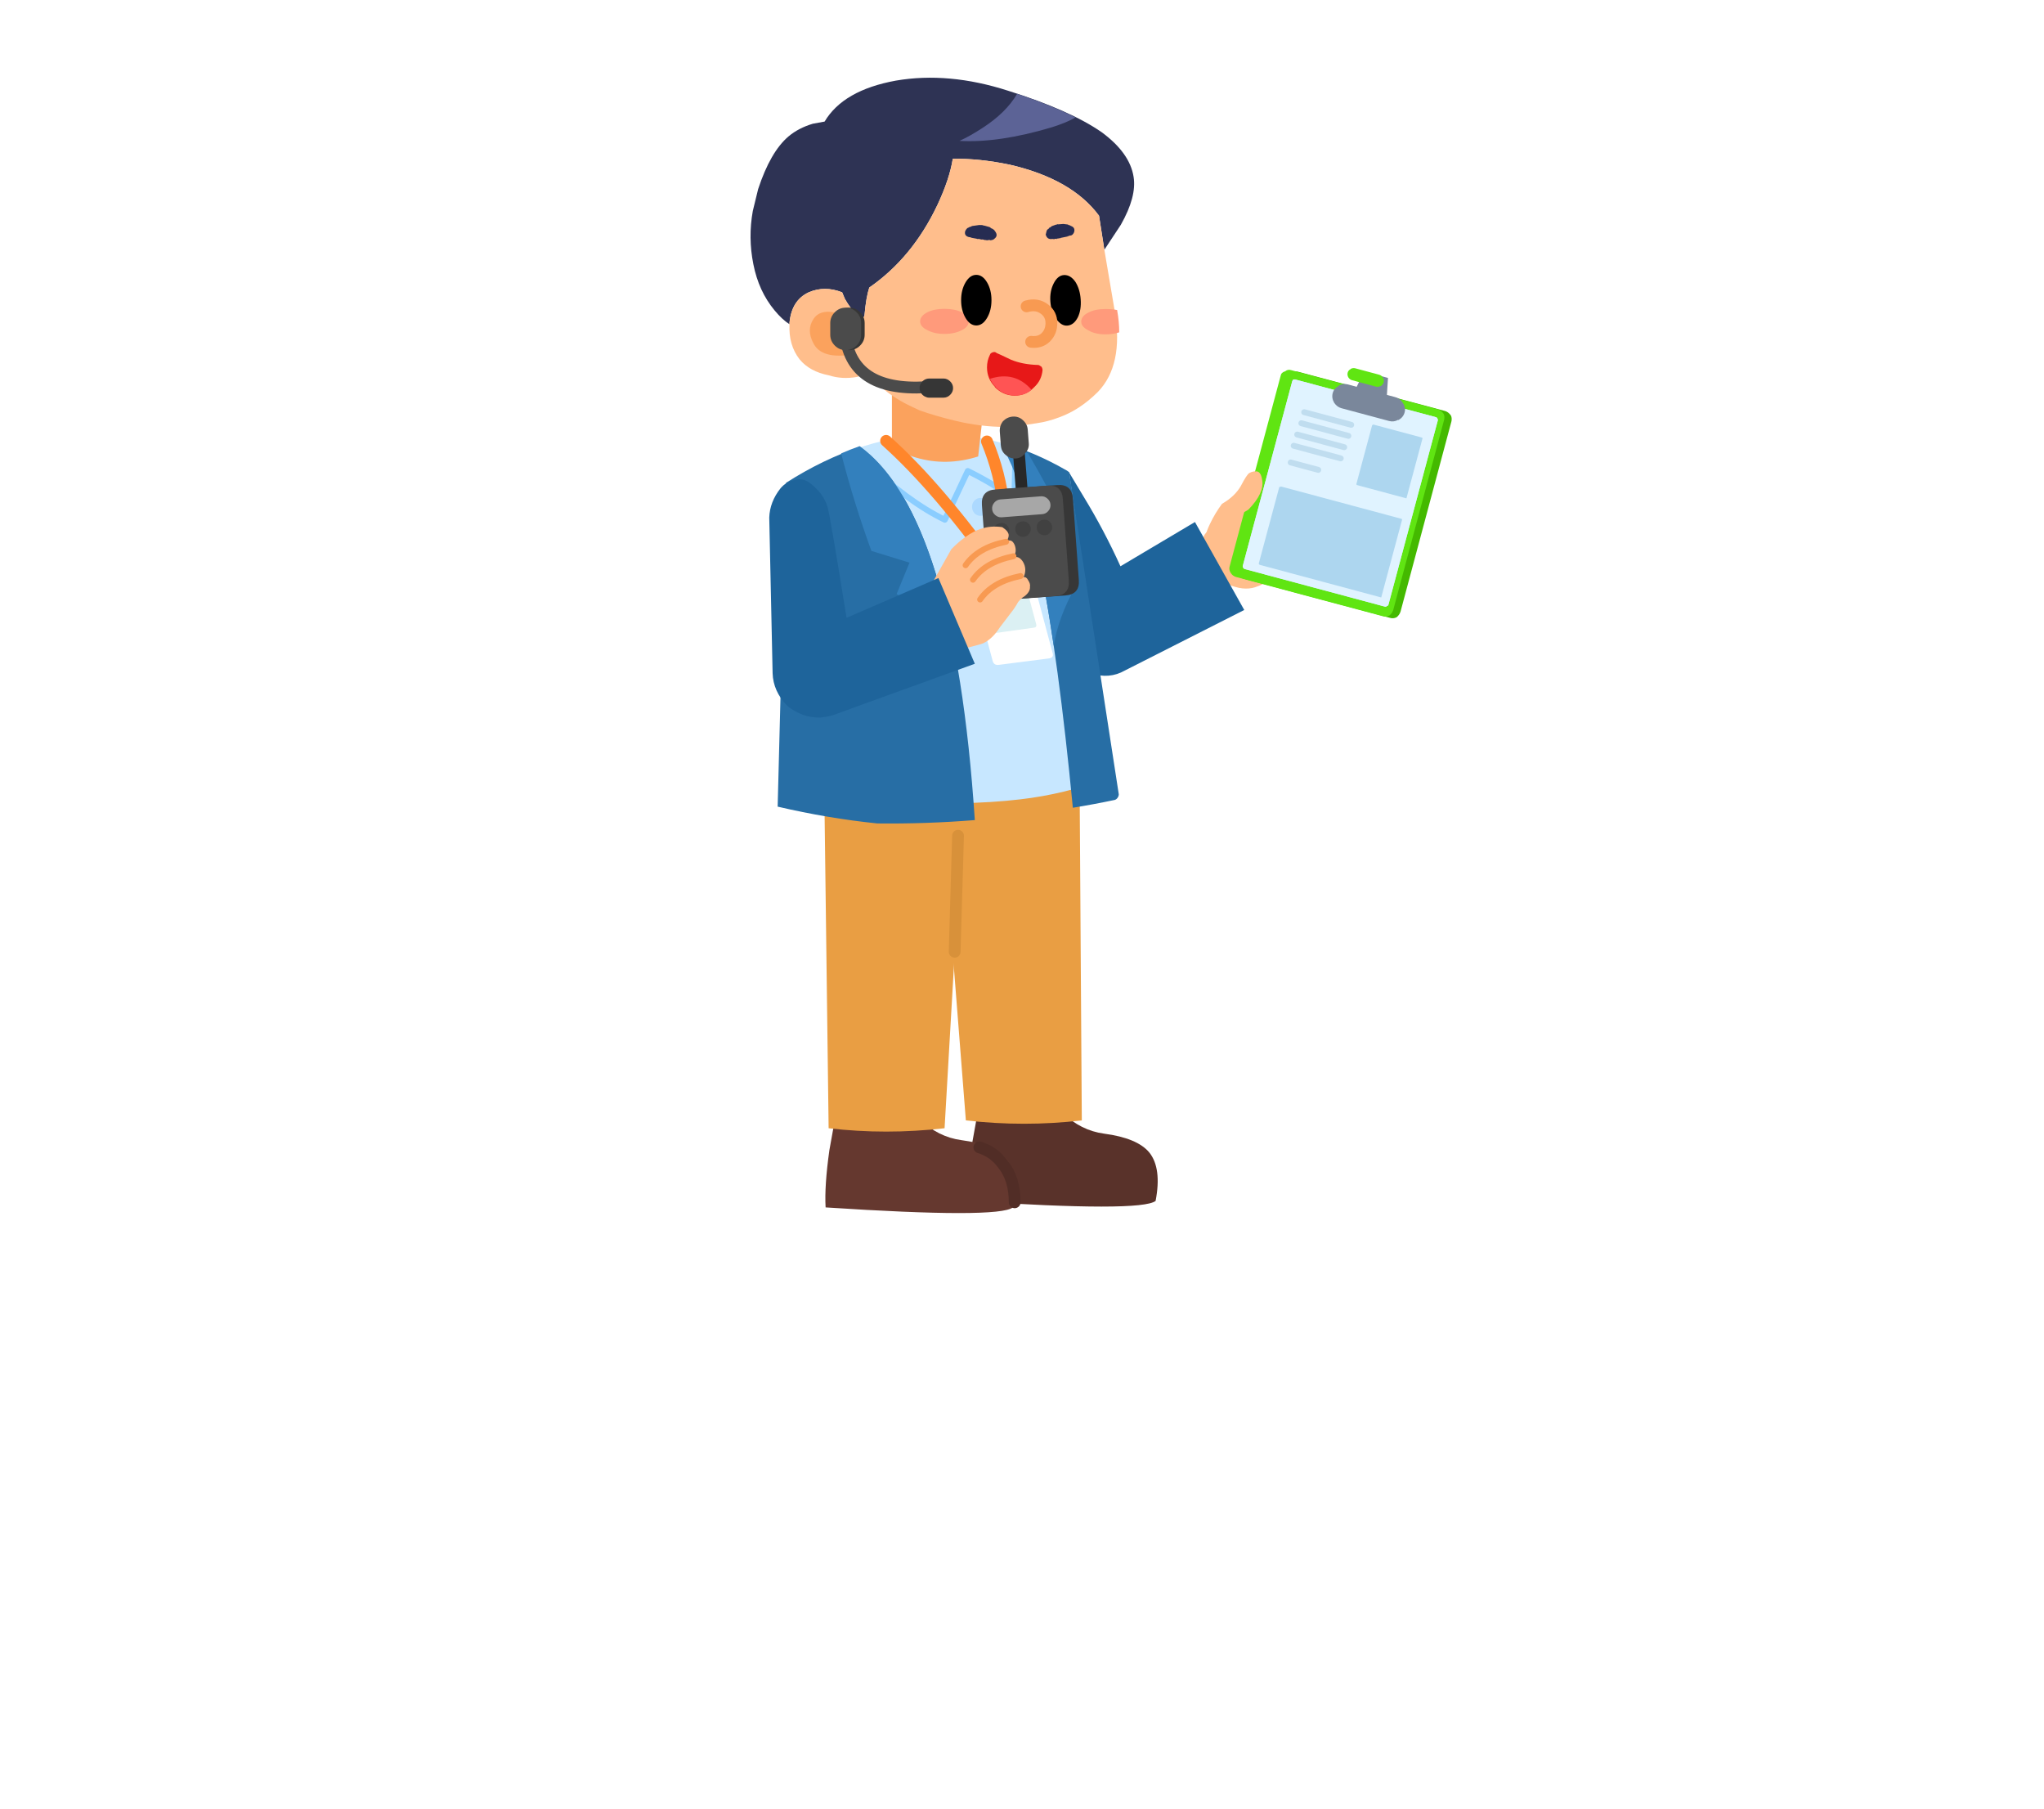 
<svg xmlns="http://www.w3.org/2000/svg" version="1.1" xmlns:xlink="http://www.w3.org/1999/xlink" preserveAspectRatio="none" x="0px" y="0px" width="130px" height="115px" viewBox="0 0 130 115">
<defs>
<filter id="Filter_1" x="-27.553%" y="-20.839%" width="155.105%" height="141.679%" color-interpolation-filters="sRGB">
<feFlood flood-color="#000000" flood-opacity="1" in="SourceGraphic" result="result1"/>

<feGaussianBlur in="SourceGraphic" stdDeviation="1.667,1.667" result="result2"/>

<feComposite in2="result2" in="result1" operator="in" result="result3"/>

<feComposite in2="result3" in="SourceGraphic" operator="over" result="result4"/>
</filter>

<g id="icon_r_box_02_17_Layer3_0_FILL">
<path fill="#FFFFFF" fill-opacity="0" stroke="none" d="
M 65 -55
L -65 -55 -65 25 65 25 65 -55 Z"/>
</g>

<g id="icon_r_box_02_17_Layer3_1_FILL">
<path fill="#FFFFFF" fill-opacity="0" stroke="none" d="
M 65.05 49.95
L 65.05 24.95 -64.95 24.95 -64.95 49.95 65.05 49.95 Z"/>
</g>

<g id="icon_r_box_02_17_Layer3_2_FILL">
<path fill="#FFFFFF" fill-opacity="0" stroke="none" d="
M 65 -52.85
L 65 -57.85 -65 -57.85 -65 -52.85 65 -52.85 Z"/>
</g>

<g id="icon_r_box_02_17_Layer3_3_FILL">
<path fill="#FFFFFF" fill-opacity="0" stroke="none" d="
M 65 54.95
L 65 49.95 -65 49.95 -65 54.95 65 54.95 Z"/>
</g>

<g id="Duplicate_Items_Folder_vxcvdfdf_0_Layer1_0_FILL">
<path fill="#FFFFFF" stroke="none" d="
M -23.1 -50.2
L -24.15 -50
Q -25.45 -49.65 -26.35 -48.85 -27.95 -47.5 -29.05 -44.15
L -29.5 -42.2
Q -29.95 -39.85 -29.45 -37.45 -29 -35.05 -27.55 -33.35 -26.9 -32.55 -26.25 -32.1 -26.35 -30.25 -25.35 -28.95 -24.45 -27.85 -22.7 -27.55 -21.55 -27.15 -20.2 -27.4
L -20 -27.5
Q -19.85 -27.373 -19.75 -27.3
L -19.7 -27.25
Q -19.303 -26.922 -18.8 -26.7
L -18.85 -26.7
Q -18.389 -26.486 -17.9 -26.35
L -17.85 -26.3
Q -17.471 -25.99 -17.05 -25.7
L -17.05 -21.95
Q -17.125 -22.025 -17.2 -22.1 -17.345 -22.248 -17.55 -22.25 -17.755 -22.248 -17.9 -22.1 -18.048 -21.955 -18.05 -21.75 -18.049 -21.69 -18.05 -21.65 -18.932 -21.416 -19.85 -21.15 -19.857 -21.169 -19.9 -21.2 -20.75 -20.9 -21.55 -20.55 -24.024 -19.526 -26.5 -17.95
L -26.5 -17.9
Q -26.776 -17.719 -27 -17.45 -27.95 -16.25 -28 -14.85
L -27.7 -0.95
Q -27.664 0.21 -27 1.2
L -27.25 10.95
Q -25.142 11.442 -23.05 11.8
L -22.7 39.65
Q -22.48 39.676 -22.25 39.7
L -22.6 41.6
Q -23.05 44.8 -22.95 46.7 -8.255 47.654 -6.4 46.75 -6.311 46.84 -6.2 46.85 -5.99 46.863 -5.85 46.7 -5.668 46.599 -5.65 46.4
L -5.65 46.35
Q 5.406 46.941 6.5 46.1 7.05 43.2 5.95 41.8 4.9 40.5 1.9 40.1 0.432 39.885 -0.85 39 -0.465 38.993 -0.1 38.95
L -0.3 10.95
Q 1.263 10.684 2.85 10.35 3 10.3 3.1 10.15 3.2 10 3.2 9.85
L 1.55 -0.75
Q 2.728 -0.616 3.75 -1.2
L 14.4 -6.6 13 -9.1 13.65 -8.8 13.7 -8.75
Q 14.95 -8.3 16.05 -8.7 16.155 -8.753 16.3 -8.85
L 26.75 -6.05
Q 26.869 -6.01 27 -6
L 27.4 -5.9
Q 27.7 -5.8 28 -5.95 28.25 -6.15 28.35 -6.45
L 32.9 -23.45
Q 32.95 -23.75 32.85 -23.95 32.65 -24.25 32.35 -24.35
L 28.15 -25.5 28.1 -25.55
Q 27.9 -25.95 27.5 -26.05
L 26.65 -26.3 26.7 -26.85
Q 26.867 -26.85 27 -26.95
L 27 -26.9
Q 27.2 -27.05 27.25 -27.3 27.3 -27.5 27.2 -27.65
L 27.2 -27.75
Q 27.1 -27.85 26.85 -27.95
L 24.75 -28.5
Q 24.55 -28.55 24.35 -28.5
L 24.35 -28.45
Q 24.1 -28.35 24.05 -28.15 24 -27.9 24.15 -27.7 24.223 -27.554 24.35 -27.5
L 24.1 -27 23.25 -27.2
Q 22.85 -27.3 22.4 -27.1
L 22.4 -27.05
Q 22.377 -27.036 22.35 -27.05
L 19.25 -27.85
Q 19.141 -27.886 19.05 -27.9
L 18.6 -28
Q 18.3 -28.1 18.05 -27.9 17.7 -27.8 17.65 -27.5
L 15.35 -19
Q 15.293 -18.962 15.2 -18.95 15.156 -18.904 15.1 -18.9 15.073 -18.863 15.05 -18.85 14.8 -18.7 14.3 -17.7 13.75 -16.75 12.6 -16.1 12.5 -15.95 12.4 -15.8 11.922 -15.085 11.55 -14.3 11.186 -13.572 11.1 -13.15
L 10.8 -13 10 -14.45 3.35 -10.5
Q 1.9 -13.7 0.1 -16.65
L -1.25 -18.85 -1.25 -18.9
Q -1.35 -19 -1.45 -19.05 -3.368 -20.155 -5.3 -20.9 -5.005 -21.249 -5.05 -21.7
L -5.15 -22.95
Q -5.158 -23.031 -5.2 -23.1 -4.653 -23.161 -4.15 -23.25 -3.15 -23.4 -2.15 -23.8 -0.3 -24.45 1.3 -26.05 3.571 -28.42 2.85 -33.05 2.839 -33.287 2.8 -33.55
L 2.75 -33.55 1.9 -38.75 3.35 -41
Q 4.8 -43.5 4.5 -45.25 4.15 -47.4 1.65 -49.25 -1.15 -51.2 -6.7 -52.95 -12.05 -54.65 -16.75 -53.85 -21.45 -53 -23.1 -50.2
M -9 -21.95
Q -9.079 -21.932 -9.2 -21.95
L -9.05 -23.1
Q -8.347 -22.992 -7.65 -23 -7.661 -22.859 -7.65 -22.75
L -7.55 -21.6
Q -7.735 -21.644 -7.95 -21.7 -7.971 -21.83 -8.05 -22 -8.105 -22.166 -8.3 -22.25 -8.485 -22.342 -8.7 -22.3 -8.866 -22.196 -8.95 -22 -8.971 -21.957 -9 -21.95
M -10.85 40.7
Q -12.205 40.502 -13.4 39.75 -12.869 39.709 -12.35 39.65
L -11.55 25.3 -10.45 38.95
Q -9.975 39.005 -9.5 39.05
L -9.85 40.85
Q -10.307 40.772 -10.85 40.7 Z"/>
</g>

<g id="Duplicate_Items_Folder_vxcvdfdf_0_Layer0_0_FILL">
<path fill="#59322A" stroke="none" d="
M 56.45 88.9
Q 55 90.3 53.15 90.55 50.5 90.9 49.55 92.05 48.55 93.3 49.05 95.9 50.2 96.8 63.95 95.9 64.05 94.2 63.65 91.35
L 63.2 88.85
Q 59.872 89.675 56.45 88.9 Z"/>
</g>

<g id="Duplicate_Items_Folder_vxcvdfdf_0_Layer0_1_FILL">
<path fill="#65382F" stroke="none" d="
M 56.45 88.9
Q 55 90.3 53.15 90.55 50.5 90.9 49.55 92.05 48.55 93.3 49.05 95.9 50.2 96.8 63.95 95.9 64.05 94.2 63.65 91.35
L 63.2 88.85
Q 59.872 89.675 56.45 88.9 Z"/>
</g>

<g id="Duplicate_Items_Folder_vxcvdfdf_0_Layer0_3_FILL">
<path fill="#E99E43" stroke="none" d="
M -23.2 0.7
L -22.7 39.65
Q -17.6 40.25 -12.35 39.65
L -10.1 0.7 -23.2 0.7 Z"/>
</g>

<g id="Duplicate_Items_Folder_vxcvdfdf_0_Layer0_4_FILL">
<path fill="#E99E43" stroke="none" d="
M -13.45 0.7
L -10.45 38.95
Q -5.25 39.55 -0.1 38.95
L -0.35 0.7 -13.45 0.7 Z"/>
</g>

<g id="Duplicate_Items_Folder_vxcvdfdf_0_Layer0_5_MEMBER_0_FILL">
<path fill="#FFBE8C" stroke="none" d="
M 12.05 -8.75
Q 12.45 -8.75 12.75 -9.05 17 -13.25 23.6 -12.9 24 -12.9 24.35 -13.15 24.65 -13.45 24.65 -13.85 24.65 -14.25 24.4 -14.55 24.1 -14.9 23.7 -14.9 16.2 -15.25 11.35 -10.45 11.05 -10.15 11.05 -9.75 11.05 -9.35 11.35 -9.05 11.65 -8.75 12.05 -8.75
M 16.85 -11.6
Q 16.515 -11.373 16.4 -11 16.279 -10.584 16.45 -10.25 16.677 -9.864 17.05 -9.75 17.134 -9.732 17.2 -9.75 17.013 -9.443 17.1 -9.05 17.25 -8.7 17.6 -8.45 17.703 -8.376 17.8 -8.35 17.736 -8.251 17.65 -8.15 17.467 -7.795 17.55 -7.4 17.687 -6.992 18.05 -6.8 18.405 -6.568 18.8 -6.7 21.153 -7.29 23.55 -6.4 23.942 -6.266 24.3 -6.45 24.691 -6.618 24.8 -7 24.971 -7.393 24.8 -7.8 24.632 -8.153 24.25 -8.3 24.108 -8.353 23.95 -8.4 24.344 -8.294 24.7 -8.15 25.05 -8 25.45 -8.1 25.85 -8.35 26 -8.65 26.15 -9.05 26 -9.4 25.8 -9.85 25.45 -10 25.401 -10.02 25.35 -10.05 25.582 -10.053 25.8 -10.2 26.162 -10.378 26.25 -10.8 26.383 -11.18 26.15 -11.55 25.972 -11.912 25.55 -12.05 20.266 -13.496 16.85 -11.6 Z"/>
</g>

<g id="Duplicate_Items_Folder_vxcvdfdf_0_Layer0_5_MEMBER_1_FILL">
<path fill="#FFBE8C" stroke="none" d="
M 17.75 -13.55
Q 17.594 -13.582 17.4 -13.5
L 8.65 -9.1
Q 8.52 -9.015 8.45 -8.85 8.379 -8.693 8.4 -8.55
L 9.5 -4.2
Q 9.562 -4.028 9.65 -3.95 9.781 -3.822 9.9 -3.8 10.082 -3.781 10.2 -3.85
L 12.45 -4.95 13.4 -4.45
Q 13.437 -4.435 13.45 -4.45 15.067 -3.854 16.35 -4.4 17.054 -4.629 19 -5.95
L 19 -5.95
Q 20.297 -6.817 21.05 -6.8 21.208 -6.79 21.3 -6.85 21.449 -6.911 21.5 -7.05 21.597 -7.14 21.6 -7.3 21.706 -10.36 19.8 -12.25 18.79 -13.256 17.75 -13.55 Z"/>
</g>

<g id="Duplicate_Items_Folder_vxcvdfdf_0_Layer0_5_MEMBER_2_FILL">
<path fill="#FFBE8C" stroke="none" d="
M 14.55 -12.45
Q 15.25 -10.75 18.5 -12.55 20.1 -14 19.15 -16.1 20.75 -17.75 20.3 -18.95 19.85 -19.95 18.95 -19.45 18.7 -19.3 18.1 -18.15 17.5 -17.1 16.2 -16.35 15.5 -15.4 15 -14.35 14.35 -13 14.55 -12.45 Z"/>
</g>

<g id="Duplicate_Items_Folder_vxcvdfdf_0_Layer0_6_FILL">
<path fill="#1E649B" stroke="none" d="
M 3.35 -10.5
Q 1.9 -13.7 0.1 -16.65
L -1.25 -18.9 -8.55 -16 -1.4 -2.6
Q -0.7 -1.3 0.7 -0.95 2.35 -0.4 3.75 -1.2
L 14.4 -6.6 10 -14.45 3.35 -10.5 Z"/>
</g>

<g id="Duplicate_Items_Folder_vxcvdfdf_0_Layer0_7_FILL">
<path fill="#C7E7FF" stroke="none" d="
M -1.45 -19
Q -7.75 -22.65 -14 -22.25 -20.25 -21.9 -26.5 -17.9
L -27 9.5 -26.85 9.85 -26.55 10
Q -25.25 10.2 -22.95 10.3 -20.1 10.4 -18.35 10.5 -10.55 10.9 -5.6 10.3 -1.65 9.85 2.25 8.4
L 2.5 8.2 2.6 7.9 -1.2 -18.65
Q -1.2 -18.8 -1.25 -18.85 -1.35 -18.95 -1.45 -19 Z"/>
</g>

<g id="Duplicate_Items_Folder_vxcvdfdf_0_Layer0_8_FILL">
<path fill="#FBA25D" stroke="none" d="
M -17.05 -28.35
L -17.05 -21.2
Q -16.25 -20.6 -14.9 -20.2 -12.2 -19.4 -9.35 -20.3
L -8.45 -28.35 -17.05 -28.35 Z"/>
</g>

<g id="Duplicate_Items_Folder_vxcvdfdf_0_Layer0_9_FILL">
<path fill="#2E3354" stroke="none" d="
M 2.9 -54.15
L 3.4 -50.95 4.95 -53.3
Q 6.45 -55.95 6.15 -57.8 5.8 -60.05 3.15 -62 0.2 -64.05 -5.65 -65.9 -11.25 -67.7 -16.2 -66.85 -21.15 -65.95 -22.9 -63
L -24 -62.8
Q -25.35 -62.4 -26.3 -61.6 -28 -60.15 -29.15 -56.65
L -29.65 -54.6
Q -30.1 -52.1 -29.6 -49.6 -29.1 -47.05 -27.6 -45.25 -26.9 -44.4 -26.2 -43.95
L -26.2 -44.1
Q -26 -46.2 -24.4 -46.95 -22.9 -47.6 -21.25 -46.95
L -21 -46.35
Q -20.6 -45.65 -20.35 -45.4 -19.25 -44.15 -19.15 -44.8 -19 -46.5 -18.7 -47.4 -14.65 -50.2 -12.3 -55.15 -11.15 -57.6 -10.85 -59.5 -8.4 -59.55 -5.5 -58.95 0.35 -57.6 2.9 -54.15 Z"/>

<path fill="#FFBE8C" stroke="none" d="
M 3.4 -50.95
L 2.9 -54.15
Q 0.35 -57.6 -5.5 -58.95 -8.4 -59.55 -10.85 -59.5 -11.15 -57.6 -12.3 -55.15 -14.65 -50.2 -18.7 -47.4 -19 -46.5 -19.15 -44.8 -19.25 -44.15 -20.35 -45.4 -20.6 -45.65 -21 -46.35
L -21.25 -46.95
Q -22.9 -47.6 -24.4 -46.95 -26 -46.2 -26.2 -44.1
L -26.2 -43.95
Q -26.3 -42 -25.25 -40.65 -24.3 -39.5 -22.5 -39.15 -21.25 -38.75 -19.85 -39
L -18.75 -39.35
Q -17.75 -38.2 -17.35 -37.85 -16.2 -36.9 -14.7 -36.2
L -13.95 -35.85
Q -12.55 -35.35 -10.7 -34.9 -8.25 -34.3 -5.9 -34.3 -5.35 -34.4 -4.8 -34.4 -3.85 -34.5 -2.95 -34.65 -1.9 -34.8 -0.85 -35.2 1.1 -35.9 2.8 -37.6 5.2 -40.1 4.4 -45.05
L 3.4 -50.95 Z"/>
</g>

<g id="Duplicate_Items_Folder_vxcvdfdf_0_Layer0_10_MEMBER_0_STROKES_1_FILL">
<path fill="#262C52" stroke="none" d="
M 17.95 14.55
L 17.85 14.5 17.7 14.5 17.65 14.45 16.9 14.45 16.6 14.5 16.5 14.55 16.35 14.6 15.9 14.8 15.75 14.95 15.65 15 15.5 15.15 15.45 15.25
Q 15.15 15.75 15.6 16 15.7 16.1 16 16.1
L 16.1 16.05 16.35 16.05 16.5 16 16.55 16 16.65 15.95 16.8 15.9 16.9 15.9 17 15.85 17.15 15.8 17.25 15.8 17.35 15.75 17.8 15.6 18 15.5 18.05 15.5
Q 18.55 15.3 18.35 14.85 18.15 14.55 17.95 14.55 Z"/>
</g>

<g id="Duplicate_Items_Folder_vxcvdfdf_0_Layer0_10_MEMBER_1_STROKES_1_FILL">
<path fill="#262C52" stroke="none" d="
M 8.75 15.45
L 8.3 15.45 8.2 15.5 8.1 15.5 8 15.55
Q 7.5 15.65 7.6 16.15 7.7 16.45 7.9 16.5
L 7.95 16.5 8.15 16.6 8.2 16.6 8.2 16.65 8.25 16.65 8.85 16.85 8.9 16.9 9 16.9 9.1 16.95 9.2 16.95 9.2 17 9.4 17 9.45 17.05 9.65 17.05
Q 10.15 17.2 10.35 16.7
L 10.3 16.3 10.25 16.2 10.1 16.05 10.1 16 10 15.95 9.85 15.8 9.45 15.6 9.4 15.6 9.35 15.55 9.25 15.55 8.75 15.45 Z"/>
</g>

<g id="Duplicate_Items_Folder_vxcvdfdf_0_Layer0_10_MEMBER_2_FILL">
<path fill="#FF9A7B" stroke="none" d="
M 26.95 26.65
Q 26.95 25.95 26 25.45 25.1 25 23.75 25 22.4 25 21.45 25.45 20.55 25.95 20.55 26.65 20.55 27.35 21.45 27.8 22.4 28.3 23.75 28.3 25.1 28.3 26 27.8 26.95 27.35 26.95 26.65 Z"/>
</g>

<g id="Duplicate_Items_Folder_vxcvdfdf_0_Layer0_10_MEMBER_3_FILL">
<path fill="#000000" stroke="none" d="
M 18.9 22.25
Q 18.9 21.3 18.55 20.6 18.2 19.9 17.7 19.9 17.2 19.9 16.85 20.6 16.5 21.3 16.5 22.25 16.5 23.2 16.85 23.9 17.2 24.6 17.7 24.6 18.2 24.6 18.55 23.9 18.9 23.2 18.9 22.25 Z"/>
</g>

<g id="Duplicate_Items_Folder_vxcvdfdf_0_Layer0_10_MEMBER_4_FILL">
<path fill="#FF9A7B" stroke="none" d="
M 41.8 24.1
Q 41.295 24 40.65 24 39.6 24 38.95 24.35 38.25 24.7 38.25 25.25 38.25 25.75 38.95 26.1 39.6 26.5 40.65 26.5 41.4 26.5 42 26.3 42 25.25 41.8 24.15
L 41.8 24.1 Z"/>
</g>

<g id="Duplicate_Items_Folder_vxcvdfdf_0_Layer0_10_MEMBER_5_FILL">
<path fill="#000000" stroke="none" d="
M 10.05 22.9
Q 10.05 21.9 9.6 21.15 9.15 20.4 8.55 20.4 7.9 20.4 7.45 21.15 7.05 21.9 7.05 22.9 7.05 23.95 7.45 24.65 7.9 25.4 8.55 25.4 9.15 25.4 9.6 24.65 10.05 23.95 10.05 22.9 Z"/>
</g>

<g id="Duplicate_Items_Folder_vxcvdfdf_0_Layer0_10_MEMBER_7_FILL">
<path fill="#E71818" stroke="none" d="
M 60.95 21.25
Q 60.9 21.1 60.8 21.05 60.65 20.95 60.5 20.95 60.35 20.95 60.25 21.05 60 21.15 58.75 21.75 57.55 22.25 55.95 22.3 55.8 22.3 55.7 22.4 55.55 22.45 55.5 22.6 55.45 22.7 55.45 22.85 55.55 23.9 56.3 24.6 57.15 25.5 58.35 25.5 59.55 25.5 60.45 24.6
L 60.4 24.6
Q 61.25 23.75 61.25 22.55 61.25 21.85 60.95 21.25 Z"/>
</g>

<g id="Duplicate_Items_Folder_vxcvdfdf_0_Layer0_10_MEMBER_8_FILL">
<path fill="#FF5454" stroke="none" d="
M 13.55 18.8
Q 14.25 19.4 15.25 19.4 16.45 19.4 17.35 18.5
L 17.3 18.5
Q 17.7 18.1 17.9 17.65 15.3 16.8 13.55 18.8 Z"/>
</g>

<g id="Duplicate_Items_Folder_vxcvdfdf_0_Layer0_11_FILL">
<path fill="#FBA25D" stroke="none" d="
M 195.15 15.85
Q 194.65 18.3 193.6 20.15 196.9 20.7 197.75 18.95 198.45 17.6 197.75 16.5 197.05 15.35 195.15 15.85 Z"/>
</g>

<g id="Duplicate_Items_Folder_vxcvdfdf_0_Layer0_12_MEMBER_1_FILL">
<path fill="#363636" stroke="none" d="
M 105.95 20.65
Q 105.3 20 104.4 20 103.5 20 102.85 20.65 102.2 21.3 102.2 22.2
L 102.2 23.85
Q 102.2 24.75 102.85 25.4 103.5 26.05 104.4 26.05 105.3 26.05 105.95 25.4 106.6 24.75 106.6 23.85
L 106.6 22.2
Q 106.6 21.3 105.95 20.65 Z"/>
</g>

<g id="Duplicate_Items_Folder_vxcvdfdf_0_Layer0_12_MEMBER_2_FILL">
<path fill="#4B4B4B" stroke="none" d="
M 105.95 20.65
Q 105.3 20 104.4 20 103.5 20 102.85 20.65 102.2 21.3 102.2 22.2
L 102.2 23.85
Q 102.2 24.75 102.85 25.4 103.5 26.05 104.4 26.05 105.3 26.05 105.95 25.4 106.6 24.75 106.6 23.85
L 106.6 22.2
Q 106.6 21.3 105.95 20.65 Z"/>
</g>

<g id="Duplicate_Items_Folder_vxcvdfdf_0_Layer0_12_MEMBER_3_FILL">
<path fill="#363636" stroke="none" d="
M 65.3 23.1
Q 64.9 23.1 64.6 23.4 64.3 23.7 64.3 24.1 64.3 24.5 64.6 24.8 64.9 25.1 65.3 25.1
L 66.8 25.1
Q 67.014 25.1 67.2 25 67.361 24.939 67.5 24.8 67.8 24.5 67.8 24.1 67.8 23.7 67.5 23.4 67.474 23.374 67.45 23.35 67.174 23.108 66.8 23.1
L 65.3 23.1 Z"/>
</g>

<g id="Duplicate_Items_Folder_vxcvdfdf_0_Layer0_13_FILL">
<path fill="#276EA5" stroke="none" d="
M -1.45 -19.05
Q -4.4 -20.75 -7.35 -21.55 -3.45 -15.5 -0.9 11.05 0.95 10.75 2.85 10.35 3 10.3 3.1 10.15 3.2 10 3.2 9.85
L -1.2 -18.7
Q -1.2 -18.85 -1.25 -18.9 -1.35 -19 -1.45 -19.05
M -19.9 -21.15
Q -23.2 -20.05 -26.5 -17.95
L -27.25 10.95
Q -22.75 12 -18.35 12.45 -14 12.5 -9.65 12.15 -11.45 -15.05 -19.9 -21.15 Z"/>
</g>

<g id="Duplicate_Items_Folder_vxcvdfdf_0_Layer0_14_FILL">
<path fill="#5C6396" stroke="none" d="
M 35.6 5.6
Q 37.065 5.142 37.75 4.7 35.598 3.632 32.55 2.6 31.559 4.291 29.45 5.65 28.3 6.4 27.4 6.8 30.9 7 35.6 5.6 Z"/>
</g>

<g id="Duplicate_Items_Folder_vxcvdfdf_0_Layer0_17_FILL">
<path fill="#3380BD" stroke="none" d="
M -42.95 -20.15
Q -45.65 -33.7 -51.3 -37.8 -52.15 -37.5 -52.95 -37.15 -51.8 -32.7 -50.25 -28.45
L -46.85 -27.4 -48 -24.6
Q -44.65 -22.6 -42.95 -20.15 Z"/>
</g>

<g id="Duplicate_Items_Folder_vxcvdfdf_0_Layer0_18_FILL">
<path fill="#3380BD" stroke="none" d="
M -66.8 -21.55
Q -68.05 -22 -69.25 -22.35 -66.55 -18.2 -64.5 -4.35 -64.1 -6.9 -62.55 -9.65
L -65.05 -12.55 -63.4 -14.1
Q -63.85 -15.75 -64.6 -17.45 -64.9 -18.05 -65.2 -18.7 -65.7 -19.65 -66.8 -21.55 Z"/>
</g>

<g id="Duplicate_Items_Folder_vxcvdfdf_0_Layer0_19_FILL">
<path fill="#ACD9FF" stroke="none" d="
M -8.35 -15.8
Q -8.35 -16.1 -8.6 -16.35 -8.8 -16.6 -9.15 -16.6 -9.45 -16.6 -9.7 -16.35 -9.9 -16.1 -9.9 -15.8 -9.9 -15.5 -9.7 -15.25 -9.45 -15 -9.15 -15 -8.8 -15 -8.6 -15.25 -8.35 -15.5 -8.35 -15.8 Z"/>
</g>

<g id="Duplicate_Items_Folder_vxcvdfdf_0_Layer0_20_FILL">
<path fill="#E0F1FF" stroke="none" d="
M -8 -15.8
Q -8 -16.25 -8.35 -16.6 -8.65 -16.95 -9.15 -16.95 -9.6 -16.95 -9.95 -16.6 -10.25 -16.25 -10.25 -15.8 -10.25 -15.35 -9.95 -15 -9.6 -14.65 -9.15 -14.65 -8.65 -14.65 -8.35 -15 -8 -15.35 -8 -15.8 Z"/>
</g>

<g id="Duplicate_Items_Folder_vxcvdfdf_0_Layer0_22_FILL">
<path fill="#FFFFFF" stroke="none" d="
M 7.35 0.85
Q 6.923 0.795 6.9 1.25
L 6.9 7.6
Q 6.923 7.995 7.35 8.05
L 11.8 8.65
Q 12.252 8.705 12.25 8.3
L 12.25 1.95
Q 12.252 1.505 11.8 1.45
L 7.35 0.85 Z"/>
</g>

<g id="Duplicate_Items_Folder_vxcvdfdf_0_Layer0_24_FILL">
<path fill="#DBF0F3" stroke="none" d="
M 7.95 1.95
Q 7.624 1.902 7.6 2.25
L 7.6 4.9
Q 7.624 5.202 7.95 5.25
L 11.2 5.65
Q 11.501 5.707 11.5 5.4
L 11.5 2.75
Q 11.501 2.407 11.2 2.35
L 7.95 1.95 Z"/>
</g>

<g id="Duplicate_Items_Folder_vxcvdfdf_0_Layer0_25_MEMBER_0_MEMBER_1_MEMBER_0_FILL">
<path fill="#373737" stroke="none" d="
M 78.45 16.55
Q 78.45 6.55 68.45 6.55
L 32.65 6.55
Q 22.65 6.55 22.65 16.55
L 22.65 72.65
Q 22.65 82.65 32.65 82.65
L 68.45 82.65
Q 78.45 82.65 78.45 72.65
L 78.45 16.55 Z"/>
</g>

<g id="Duplicate_Items_Folder_vxcvdfdf_0_Layer0_25_MEMBER_0_MEMBER_1_MEMBER_1_FILL">
<path fill="#4B4B4B" stroke="none" d="
M 78.45 16.55
Q 78.45 6.55 68.45 6.55
L 32.65 6.55
Q 22.65 6.55 22.65 16.55
L 22.65 72.65
Q 22.65 82.65 32.65 82.65
L 68.45 82.65
Q 78.45 82.65 78.45 72.65
L 78.45 16.55 Z"/>
</g>

<g id="Duplicate_Items_Folder_vxcvdfdf_0_Layer0_25_MEMBER_0_MEMBER_1_MEMBER_2_FILL">
<path fill="#A7A7A7" stroke="none" d="
M 35.2 5.25
Q 34.766 4.805 34.15 4.8
L 27.35 4.8
Q 26.734 4.805 26.3 5.25 25.855 5.684 25.85 6.3 25.855 6.916 26.3 7.35 26.734 7.795 27.35 7.8
L 34.15 7.8
Q 34.766 7.795 35.2 7.35 35.645 6.916 35.65 6.3 35.645 5.684 35.2 5.25 Z"/>
</g>

<g id="Duplicate_Items_Folder_vxcvdfdf_0_Layer0_25_MEMBER_0_MEMBER_1_MEMBER_3_FILL">
<path fill="#414141" stroke="none" d="
M 27.15 8.75
Q 26.6 8.75 26.2 9.1 25.85 9.5 25.85 10.05 25.85 10.55 26.2 10.95 26.6 11.35 27.15 11.35 27.7 11.35 28.05 10.95 28.45 10.55 28.45 10.05 28.45 9.5 28.05 9.1 27.7 8.75 27.15 8.75
M 31.65 9.1
Q 31.3 8.75 30.75 8.75 30.2 8.75 29.8 9.1 29.45 9.5 29.45 10.05 29.45 10.55 29.8 10.95 30.2 11.35 30.75 11.35 31.3 11.35 31.65 10.95 32.05 10.55 32.05 10.05 32.05 9.5 31.65 9.1
M 35.25 9.1
Q 34.9 8.75 34.35 8.75 33.8 8.75 33.4 9.1 33.05 9.5 33.05 10.05 33.05 10.55 33.4 10.95 33.8 11.35 34.35 11.35 34.9 11.35 35.25 10.95 35.65 10.55 35.65 10.05 35.65 9.5 35.25 9.1 Z"/>
</g>

<g id="Duplicate_Items_Folder_vxcvdfdf_0_Layer0_25_MEMBER_0_MEMBER_2_FILL">
<path fill="#4B4B4B" stroke="none" d="
M -1.85 -16.85
Q -1.854 -17.363 -2.25 -17.75 -2.587 -18.096 -3.1 -18.1 -3.613 -18.096 -4 -17.75 -4.346 -17.363 -4.35 -16.85
L -4.35 -15.6
Q -4.346 -15.087 -4 -14.75 -3.613 -14.354 -3.1 -14.35 -2.587 -14.354 -2.25 -14.75 -1.854 -15.087 -1.85 -15.6
L -1.85 -16.85 Z"/>
</g>

<g id="Duplicate_Items_Folder_vxcvdfdf_0_Layer0_25_MEMBER_1_MEMBER_0_FILL">
<path fill="#FFBE8C" stroke="none" d="
M -13.8 -4.9
L -16.6 -3.55 -16.6 1.5
Q -12.7 0.6 -12.15 0 -9.7 -0.1 -9.1 -0.2 -8.2 -0.45 -7.4 -1.3
L -5.85 -2.7
Q -5.5 -3.05 -5.35 -3.25 -5 -3.55 -4.7 -3.65 -4.1 -3.95 -4.05 -4.4 -3.95 -4.65 -4.1 -5 -4.2 -5.35 -4.45 -5.35 -4 -6 -4.25 -6.7 -4.5 -7.35 -5.05 -7.25 -4.6 -7.65 -4.7 -8.3 -4.85 -9 -5.4 -8.75 -4.95 -9.2 -5.1 -9.55 -5.15 -9.75 -5.5 -10.1 -6.5 -10.45 -7.45 -10.3 -8 -10.25 -8.9 -9.85 -9.65 -9.5 -10.35 -9
L -13.8 -4.9 Z"/>
</g>

<g id="Duplicate_Items_Folder_vxcvdfdf_0_Layer0_25_MEMBER_2_FILL">
<path fill="#1E649B" stroke="none" d="
M -27 -17.45
Q -27.95 -16.25 -28 -14.85
L -27.7 -0.95
Q -27.65 0.65 -26.4 1.95 -25.05 3.05 -23.4 3 -23.033 2.954 -22.75 2.9 -22.416 2.831 -22.2 2.75
L -19.6 1.8 -9.65 -1.8 -12.9 -9.45 -21.1 -5.9
Q -22.55 -14.95 -22.8 -15.8 -23.145 -16.996 -24.4 -17.95 -25 -18.4 -25.75 -18.2 -26.5 -18.05 -27 -17.45 Z"/>
</g>

<g id="Duplicate_Items_Folder_vxcvdfdf_0_Layer0_26_MEMBER_0_FILL">
<path fill="#44B900" stroke="none" d="
M 19.25 -27.85
Q 18.95 -27.95 18.7 -27.75 18.35 -27.65 18.3 -27.35
L 13.75 -10.35
Q 13.65 -10.05 13.85 -9.75 14 -9.5 14.3 -9.4
L 27.4 -5.9
Q 27.7 -5.8 28 -5.95 28.25 -6.15 28.35 -6.45
L 32.9 -23.45
Q 32.95 -23.75 32.85 -23.95 32.65 -24.25 32.35 -24.35
L 19.25 -27.85 Z"/>
</g>

<g id="Duplicate_Items_Folder_vxcvdfdf_0_Layer0_26_MEMBER_1_FILL">
<path fill="#60E512" stroke="none" d="
M 18.6 -28
Q 18.3 -28.1 18.05 -27.9 17.7 -27.8 17.65 -27.5
L 13.1 -10.5
Q 13 -10.2 13.2 -9.9 13.35 -9.65 13.65 -9.55
L 26.75 -6.05
Q 27.05 -5.95 27.35 -6.1 27.6 -6.3 27.7 -6.6
L 32.25 -23.6
Q 32.3 -23.9 32.2 -24.1 32 -24.4 31.7 -24.5
L 18.6 -28 Z"/>
</g>

<g id="Duplicate_Items_Folder_vxcvdfdf_0_Layer0_26_MEMBER_2_FILL">
<path fill="#CFE7F6" stroke="none" d="
M 18.85 -23.9
Q 18.747 -23.899 18.65 -23.85 18.601 -23.753 18.6 -23.65
L 18.6 -6.65
Q 18.601 -6.547 18.65 -6.5 18.747 -6.401 18.85 -6.4
L 31.8 -6.4
Q 31.903 -6.401 31.95 -6.5 32.049 -6.547 32.05 -6.65
L 32.05 -23.65
Q 32.049 -23.753 31.95 -23.85 31.903 -23.899 31.8 -23.9
L 18.85 -23.9 Z"/>
</g>

<g id="Duplicate_Items_Folder_vxcvdfdf_0_Layer0_26_MEMBER_3_FILL">
<path fill="#E0F3FF" stroke="none" d="
M 18.85 -23.9
Q 18.747 -23.899 18.65 -23.85 18.601 -23.753 18.6 -23.65
L 18.6 -6.65
Q 18.601 -6.547 18.65 -6.5 18.747 -6.401 18.85 -6.4
L 31.8 -6.4
Q 31.903 -6.401 31.95 -6.5 32.049 -6.547 32.05 -6.65
L 32.05 -23.65
Q 32.049 -23.753 31.95 -23.85 31.903 -23.899 31.8 -23.9
L 18.85 -23.9 Z"/>
</g>

<g id="Duplicate_Items_Folder_vxcvdfdf_0_Layer0_26_MEMBER_4_MEMBER_0_FILL">
<path fill="#ADD6EF" stroke="none" d="
M 30.05 -22.6
L 25.55 -22.6
Q 25.5 -22.6 25.5 -22.55 25.45 -22.55 25.45 -22.5
L 25.45 -17.1
Q 25.45 -17.05 25.5 -17
L 30.1 -17
Q 30.1 -17.05 30.1 -17.1
L 30.1 -22.55 30.05 -22.6 Z"/>
</g>

<g id="Duplicate_Items_Folder_vxcvdfdf_0_Layer0_26_MEMBER_4_MEMBER_1_FILL">
<path fill="#ADD6EF" stroke="none" d="
M 19.05 -14.8
Q 19 -14.8 19 -14.75 18.9 -14.75 18.9 -14.7
L 18.9 -7.65
Q 18.9 -7.6 19 -7.55
L 30.25 -7.55
Q 30.25 -7.6 30.25 -7.65
L 30.25 -14.75 30.2 -14.8 19.05 -14.8 Z"/>
</g>

<g id="Duplicate_Items_Folder_vxcvdfdf_0_Layer0_26_MEMBER_4_MEMBER_7_FILL">
<path fill="#7A879B" stroke="none" d="
M 24.75 -26.25
L 24.35 -24.25 27.35 -24.25 26.95 -26.25 24.75 -26.25 Z"/>
</g>

<g id="Duplicate_Items_Folder_vxcvdfdf_0_Layer0_26_MEMBER_4_MEMBER_8_FILL">
<path fill="#7A879B" stroke="none" d="
M 27.6 -24.8
Q 27.3 -25.1 26.85 -25.1
L 22.45 -25.1
Q 22.05 -25.1 21.7 -24.8
L 21.7 -24.75
Q 21.35 -24.45 21.35 -24 21.35 -23.55 21.7 -23.2 22.05 -22.9 22.45 -22.9
L 26.85 -22.9
Q 27.3 -22.9 27.6 -23.2
L 27.65 -23.2
Q 28 -23.55 28 -24 28 -24.45 27.65 -24.75
L 27.6 -24.8 Z"/>
</g>

<g id="Duplicate_Items_Folder_vxcvdfdf_0_Layer0_26_MEMBER_4_MEMBER_9_FILL">
<path fill="#60E512" stroke="none" d="
M 27.6 -24.8
Q 27.3 -25.1 26.85 -25.1
L 22.45 -25.1
Q 22.05 -25.1 21.7 -24.8
L 21.7 -24.75
Q 21.35 -24.45 21.35 -24 21.35 -23.55 21.7 -23.2 22.05 -22.9 22.45 -22.9
L 26.85 -22.9
Q 27.3 -22.9 27.6 -23.2
L 27.65 -23.2
Q 28 -23.55 28 -24 28 -24.45 27.65 -24.75
L 27.6 -24.8 Z"/>
</g>

<g id="Duplicate_Items_Folder_vxcvdfdf_0_Layer0_27_FILL">
<path fill="#FFBE8C" stroke="none" d="
M 14.55 -15.3
Q 14.445 -15.152 14.35 -15
L 15.7 -14.2
Q 16.75 -14.75 16.75 -14.8 18.15 -16.25 17.95 -17.4 17.8 -18.5 17 -18.05 16.75 -17.9 16.25 -16.9 15.7 -15.95 14.55 -15.3 Z"/>
</g>

<path id="Duplicate_Items_Folder_vxcvdfdf_0_Layer1_0_1_STROKES" stroke="#FFFFFF" stroke-width="8" stroke-linejoin="round" stroke-linecap="round" fill="none" d="
M 6.275 43.645
Q 6.797 40.89 5.752 39.56 4.755 38.325 1.905 37.945 0.51 37.741 -0.684 36.924 -0.342 36.893 0.005 36.852
L -0.185 10.252
Q 1.3 10 2.807 9.682 2.95 9.635 3.045 9.492 3.14 9.35 3.14 9.207
L 1.596 -0.862
Q 2.692 -0.735 3.662 -1.29
L 13.78 -6.42 12.45 -8.795 13.067 -8.51 13.115 -8.462
Q 14.302 -8.035 15.347 -8.415 15.447 -8.465 15.585 -8.557
L 25.512 -5.897
Q 25.625 -5.86 25.75 -5.85
L 26.13 -5.755
Q 26.415 -5.66 26.7 -5.802 26.937 -5.992 27.032 -6.277
L 31.355 -22.427
Q 31.402 -22.712 31.307 -22.902 31.117 -23.187 30.832 -23.282
L 26.866 -24.351 26.795 -24.422
Q 26.605 -24.802 26.225 -24.897
L 25.441 -25.111 25.489 -25.657
Q 25.624 -25.658 25.75 -25.752
L 25.75 -25.705
Q 25.94 -25.847 25.987 -26.085 26.035 -26.275 25.94 -26.417
L 25.94 -26.512
Q 25.845 -26.607 25.607 -26.702
L 23.612 -27.225
Q 23.422 -27.272 23.232 -27.225
L 23.232 -27.177
Q 22.995 -27.082 22.947 -26.892 22.9 -26.655 23.042 -26.465 23.112 -26.326 23.232 -26.251
L 22.995 -25.776 22.187 -25.99
Q 21.807 -26.085 21.38 -25.895
L 21.38 -25.847
Q 21.358 -25.834 21.332 -25.824
L 18.387 -26.607
Q 18.284 -26.642 18.197 -26.631
L 17.77 -26.75
Q 17.485 -26.845 17.247 -26.655 16.915 -26.56 16.867 -26.275
L 14.706 -18.176
Q 14.628 -18.164 14.54 -18.129 14.498 -18.109 14.445 -18.081 14.419 -18.07 14.397 -18.057 14.16 -17.915 13.685 -16.965 13.162 -16.062 12.07 -15.445 11.975 -15.302 11.88 -15.16 11.426 -14.481 11.072 -13.735 10.727 -13.044 10.669 -12.619
L 10.384 -12.476 9.6 -13.877 3.282 -10.125
Q 1.905 -13.165 0.219 -15.967
L -1.064 -18.057 -1.087 -18.105
Q -1.182 -18.2 -1.277 -18.247 -3.099 -19.297 -4.911 -19.981 -4.655 -20.337 -4.697 -20.765
L -4.792 -21.952
Q -4.8 -22.029 -4.816 -22.095 -4.321 -22.153 -3.842 -22.237 -2.892 -22.38 -1.942 -22.76 -0.185 -23.377 1.335 -24.897 3.492 -27.148 2.831 -31.524 2.797 -31.773 2.76 -32.022
L 2.736 -32.022 1.905 -36.962 3.282 -39.1
Q 4.66 -41.475 4.375 -43.137 4.042 -45.18 1.667 -46.937 -0.992 -48.79 -6.265 -50.452 -11.347 -52.067 -15.812 -51.307 -20.277 -50.5 -21.845 -47.84
L -22.842 -47.65
Q -24.077 -47.317 -24.932 -46.557 -26.452 -45.275 -27.497 -42.092
L -27.925 -40.24
Q -28.352 -38.007 -27.877 -35.727 -27.45 -33.447 -26.072 -31.832 -25.455 -31.072 -24.837 -30.645 -24.932 -28.887 -23.982 -27.652 -23.127 -26.607 -21.465 -26.322 -20.372 -25.942 -19.09 -26.18
L -18.876 -26.251
Q -18.758 -26.155 -18.639 -26.061
L -18.615 -26.037
Q -18.238 -25.726 -17.76 -25.515
L -17.784 -25.515
Q -17.37 -25.312 -16.881 -25.159
L -16.857 -25.135
Q -16.497 -24.84 -16.097 -24.565
L -16.097 -21.002
Q -16.169 -21.074 -16.24 -21.145 -16.377 -21.286 -16.572 -21.287 -16.767 -21.286 -16.905 -21.145 -17.046 -21.007 -17.047 -20.812 -17.047 -20.756 -17.024 -20.694 -17.885 -20.495 -18.734 -20.219 -18.764 -20.26 -18.805 -20.29 -19.612 -20.005 -20.372 -19.672 -22.722 -18.7 -25.075 -17.202
L -25.075 -17.155
Q -25.337 -16.983 -25.55 -16.727 -26.452 -15.587 -26.5 -14.257
L -26.215 -1.052
Q -26.18 0.049 -25.55 0.99
L -25.787 10.252
Q -23.785 10.72 -21.797 11.06
L -21.465 37.517
Q -21.256 37.542 -21.037 37.565
L -21.37 39.37
Q -21.797 42.41 -21.702 44.215 -7.742 45.121 -5.98 44.286 -5.895 44.348 -5.79 44.357 -5.591 44.37 -5.434 44.239 -5.284 44.119 -5.267 43.93
L -5.267 43.906
Q 5.236 44.444 6.275 43.645 Z
M -7.167 -21.762
L -7.072 -20.67
Q -7.248 -20.711 -7.429 -20.741 -7.473 -20.889 -7.524 -21.026 -7.599 -21.207 -7.785 -21.287 -7.961 -21.375 -8.141 -21.311 -8.323 -21.236 -8.402 -21.05 -8.423 -21.009 -8.426 -20.979 -8.525 -20.986 -8.616 -21.002
L -8.497 -22.071
Q -7.83 -21.992 -7.167 -21.976 -7.178 -21.866 -7.167 -21.762 Z
M -10.207 38.515
Q -11.495 38.326 -12.606 37.612 -12.125 37.574 -11.632 37.517
L -10.849 23.885 -9.827 36.852
Q -9.376 36.905 -8.925 36.947
L -9.234 38.681
Q -9.691 38.584 -10.207 38.515 Z"/>

<path id="Duplicate_Items_Folder_vxcvdfdf_0_Layer0_2_1_STROKES" stroke="#512D26" stroke-width="1" stroke-linejoin="round" stroke-linecap="round" fill="none" d="
M -8.685 39.132
Q -7.45 39.512 -6.69 40.557 -5.692 41.792 -5.692 43.787"/>

<path id="Duplicate_Items_Folder_vxcvdfdf_0_Layer0_5_MEMBER_3_1_STROKES" stroke="#F89A52" stroke-width="0.5" stroke-linejoin="round" stroke-linecap="round" fill="none" d="
M 14.688 -15.95
Q 15.2 -13.945 13.606 -12.249"/>

<path id="Duplicate_Items_Folder_vxcvdfdf_0_Layer0_5_MEMBER_4_1_STROKES" stroke="#F89A52" stroke-width="0.5" stroke-linejoin="round" stroke-linecap="round" fill="none" d="
M 16.79 -13.634
Q 18.488 -13.807 21.126 -13.156"/>

<path id="Duplicate_Items_Folder_vxcvdfdf_0_Layer0_5_MEMBER_5_1_STROKES" stroke="#F89A52" stroke-width="0.5" stroke-linejoin="round" stroke-linecap="round" fill="none" d="
M 16.14 -12.434
Q 17.838 -12.607 20.476 -11.956"/>

<path id="Duplicate_Items_Folder_vxcvdfdf_0_Layer0_10_MEMBER_6_1_STROKES" stroke="#F89A52" stroke-width="1" stroke-linejoin="round" stroke-linecap="round" fill="none" d="
M -4.697 -32.158
Q -3.796 -32.416 -3.152 -31.9 -2.594 -31.471 -2.594 -30.741 -2.594 -30.011 -3.066 -29.539 -3.538 -29.067 -4.311 -29.153"/>

<path id="Duplicate_Items_Folder_vxcvdfdf_0_Layer0_12_MEMBER_0_1_STROKES" stroke="#4B4B4B" stroke-width="1" stroke-linejoin="round" stroke-linecap="round" fill="none" d="
M -12.448 -25.324
Q -19.176 -24.642 -19.999 -29.262"/>

<path id="Duplicate_Items_Folder_vxcvdfdf_0_Layer0_15_1_STROKES" stroke="#D8913A" stroke-width="1" stroke-linejoin="round" stroke-linecap="round" fill="none" d="
M -10.777 22.555
L -10.492 12.722"/>

<path id="Duplicate_Items_Folder_vxcvdfdf_0_Layer0_16_1_STROKES" stroke="#8ACDFF" stroke-width="0.5" stroke-linejoin="round" stroke-linecap="round" fill="none" d="
M -18.605 -19.24
Q -14.702 -15.582 -11.622 -14.11
L -9.675 -18.242
Q -7.717 -17.279 -5.732 -15.915
L -5.637 -19.43"/>

<path id="Duplicate_Items_Folder_vxcvdfdf_0_Layer0_21_1_STROKES" stroke="#FF862B" stroke-width="1" stroke-linejoin="round" stroke-linecap="round" fill="none" d="
M -16.558 -20.73
Q -12.093 -16.732 -6.82 -9.33 -5.746 -15.223 -8.008 -20.682"/>

<path id="Duplicate_Items_Folder_vxcvdfdf_0_Layer0_23_1_STROKES" stroke="#858585" stroke-width="1" stroke-linejoin="round" stroke-linecap="round" fill="none" d="
M -6.97 -9.858
L -6.626 -8.574"/>

<path id="Duplicate_Items_Folder_vxcvdfdf_0_Layer0_25_MEMBER_0_MEMBER_0_1_STROKES" stroke="#282828" stroke-width="1" stroke-linejoin="round" stroke-linecap="round" fill="none" d="
M -5.386 -20.467
L -5.055 -16.159"/>

<path id="Duplicate_Items_Folder_vxcvdfdf_0_Layer0_25_MEMBER_1_MEMBER_1_1_STROKES" stroke="#F89A52" stroke-width="0.5" stroke-linejoin="round" stroke-linecap="round" fill="none" d="
M -9.89 -10.193
Q -8.842 -11.701 -6.458 -12.189"/>

<path id="Duplicate_Items_Folder_vxcvdfdf_0_Layer0_25_MEMBER_1_MEMBER_2_1_STROKES" stroke="#F89A52" stroke-width="0.5" stroke-linejoin="round" stroke-linecap="round" fill="none" d="
M -9.24 -8.943
Q -8.192 -10.451 -5.808 -10.939"/>

<path id="Duplicate_Items_Folder_vxcvdfdf_0_Layer0_25_MEMBER_1_MEMBER_3_1_STROKES" stroke="#F89A52" stroke-width="0.5" stroke-linejoin="round" stroke-linecap="round" fill="none" d="
M -8.64 -7.293
Q -7.592 -8.801 -5.208 -9.289"/>

<path id="Duplicate_Items_Folder_vxcvdfdf_0_Layer0_26_MEMBER_4_MEMBER_2_1_STROKES" stroke="#C0DDEF" stroke-width="0.5" stroke-linejoin="round" stroke-linecap="round" fill="none" d="
M 18.873 -23.187
L 22.864 -22.119"/>

<path id="Duplicate_Items_Folder_vxcvdfdf_0_Layer0_26_MEMBER_4_MEMBER_3_1_STROKES" stroke="#C0DDEF" stroke-width="0.5" stroke-linejoin="round" stroke-linecap="round" fill="none" d="
M 18.623 -22.237
L 22.614 -21.169"/>

<path id="Duplicate_Items_Folder_vxcvdfdf_0_Layer0_26_MEMBER_4_MEMBER_4_1_STROKES" stroke="#C0DDEF" stroke-width="0.5" stroke-linejoin="round" stroke-linecap="round" fill="none" d="
M 18.273 -21.287
L 22.264 -20.219"/>

<path id="Duplicate_Items_Folder_vxcvdfdf_0_Layer0_26_MEMBER_4_MEMBER_5_1_STROKES" stroke="#C0DDEF" stroke-width="0.5" stroke-linejoin="round" stroke-linecap="round" fill="none" d="
M 17.973 -20.337
L 21.964 -19.269"/>

<path id="Duplicate_Items_Folder_vxcvdfdf_0_Layer0_26_MEMBER_4_MEMBER_6_1_STROKES" stroke="#C0DDEF" stroke-width="0.5" stroke-linejoin="round" stroke-linecap="round" fill="none" d="
M 17.73 -18.921
L 20.07 -18.295"/>
</defs>

<g transform="matrix( 1, 0, 0, 1, 65,60) ">
<g transform="matrix( 1, 0, 0, 1, 0,0) ">
<use xlink:href="#icon_r_box_02_17_Layer3_0_FILL"/>
</g>

<g transform="matrix( 1, 0, 0, 1, -0.05,0.05) ">
<use xlink:href="#icon_r_box_02_17_Layer3_1_FILL"/>
</g>

<g transform="matrix( 1, 0, 0, 1, 0,-2.15) ">
<use xlink:href="#icon_r_box_02_17_Layer3_2_FILL"/>
</g>

<g transform="matrix( 1, 0, 0, 1, 0,0.05) ">
<use xlink:href="#icon_r_box_02_17_Layer3_3_FILL"/>
</g>

<g filter="url(#Filter_1)" transform="matrix( 1, 0, 0, 1, -65,-60) ">
<g transform="matrix( 0.75, 0, 0, 0.75, 68.8,43.6) ">
<g transform="matrix( 0.95, 0, 0, 0.95, 0.1,-0.15) ">
<use xlink:href="#Duplicate_Items_Folder_vxcvdfdf_0_Layer1_0_FILL"/>

<use xlink:href="#Duplicate_Items_Folder_vxcvdfdf_0_Layer1_0_1_STROKES" transform="matrix( 1.053, 0, 0, 1.053, -0.1,0.15) "/>
</g>

<g transform="matrix( -1.066, 0, 0, 1.066, 58.55,-58.55) ">
<use xlink:href="#Duplicate_Items_Folder_vxcvdfdf_0_Layer0_0_FILL"/>
</g>

<g transform="matrix( -1.066, 0, 0, 1.066, 46.45,-58) ">
<use xlink:href="#Duplicate_Items_Folder_vxcvdfdf_0_Layer0_1_FILL"/>
</g>

<g transform="matrix( 0.95, 0, 0, 0.95, 1.1,-0.15) ">
<use xlink:href="#Duplicate_Items_Folder_vxcvdfdf_0_Layer0_2_1_STROKES" transform="matrix( 1.053, 0, 0, 1.053, -1.15,0.15) "/>
</g>

<g transform="matrix( 0.95, 0, 0, 0.95, 0.1,-0.15) ">
<use xlink:href="#Duplicate_Items_Folder_vxcvdfdf_0_Layer0_3_FILL"/>
</g>

<g transform="matrix( 0.95, 0, 0, 0.95, 0.1,-0.15) ">
<use xlink:href="#Duplicate_Items_Folder_vxcvdfdf_0_Layer0_4_FILL"/>
</g>

<g transform="matrix( 0.757, 0, 0, 0.757, 1.95,-5.05) ">
<use xlink:href="#Duplicate_Items_Folder_vxcvdfdf_0_Layer0_5_MEMBER_0_FILL"/>
</g>

<g transform="matrix( 0.757, 0, 0, 0.757, 2.55,-5.1) ">
<use xlink:href="#Duplicate_Items_Folder_vxcvdfdf_0_Layer0_5_MEMBER_1_FILL"/>
</g>

<g transform="matrix( 0.842, 0, 0, 0.842, -1.75,-1.65) ">
<use xlink:href="#Duplicate_Items_Folder_vxcvdfdf_0_Layer0_5_MEMBER_2_FILL"/>
</g>

<g transform="matrix( 0.698, 0, 0, 0.698, -0.95,1.05) ">
<use xlink:href="#Duplicate_Items_Folder_vxcvdfdf_0_Layer0_5_MEMBER_3_1_STROKES" transform="matrix( 1.432, 0, 0, 1.432, 1.35,-1.5) "/>
</g>

<g transform="matrix( 0.735, 0, 0, 0.735, 4.15,-0.7) ">
<use xlink:href="#Duplicate_Items_Folder_vxcvdfdf_0_Layer0_5_MEMBER_4_1_STROKES" transform="matrix( 1.361, 0, 0, 1.361, -5.6,0.95) "/>
</g>

<g transform="matrix( 0.735, 0, 0, 0.735, 3.5,0.5) ">
<use xlink:href="#Duplicate_Items_Folder_vxcvdfdf_0_Layer0_5_MEMBER_5_1_STROKES" transform="matrix( 1.361, 0, 0, 1.361, -4.75,-0.65) "/>
</g>

<g transform="matrix( 0.95, 0, 0, 0.95, 0.1,-0.15) ">
<use xlink:href="#Duplicate_Items_Folder_vxcvdfdf_0_Layer0_6_FILL"/>
</g>

<g transform="matrix( 0.95, 0, 0, 0.95, 0.1,-0.15) ">
<use xlink:href="#Duplicate_Items_Folder_vxcvdfdf_0_Layer0_7_FILL"/>
</g>

<g transform="matrix( 0.95, 0, 0, 0.95, 0.1,-0.15) ">
<use xlink:href="#Duplicate_Items_Folder_vxcvdfdf_0_Layer0_8_FILL"/>
</g>

<g transform="matrix( 0.902, 0, 0, 0.902, -1.15,9) ">
<use xlink:href="#Duplicate_Items_Folder_vxcvdfdf_0_Layer0_9_FILL"/>
</g>

<g transform="matrix( -0.85, 0.119, 0.119, 0.85, 3.95,-53.35) ">
<use xlink:href="#Duplicate_Items_Folder_vxcvdfdf_0_Layer0_10_MEMBER_0_STROKES_1_FILL"/>
</g>

<g transform="matrix( -0.852, -0.104, -0.104, 0.852, 7.5,-51.4) ">
<use xlink:href="#Duplicate_Items_Folder_vxcvdfdf_0_Layer0_10_MEMBER_1_STROKES_1_FILL"/>
</g>

<g transform="matrix( -0.644, 0, 0, 0.644, 3.65,-48.05) ">
<use xlink:href="#Duplicate_Items_Folder_vxcvdfdf_0_Layer0_10_MEMBER_2_FILL"/>
</g>

<g transform="matrix( -1.073, 0, 0, 0.913, 10.05,-53) ">
<use xlink:href="#Duplicate_Items_Folder_vxcvdfdf_0_Layer0_10_MEMBER_3_FILL"/>
</g>

<g transform="matrix( 0.859, 0, 0, 0.859, -32.9,-52.55) ">
<use xlink:href="#Duplicate_Items_Folder_vxcvdfdf_0_Layer0_10_MEMBER_4_FILL"/>
</g>

<g transform="matrix( -0.857, 0.059, 0.059, 0.857, 4.6,-52.8) ">
<use xlink:href="#Duplicate_Items_Folder_vxcvdfdf_0_Layer0_10_MEMBER_5_FILL"/>
</g>

<g transform="matrix( -0.859, 0, 0, 0.859, 5.95,-51.95) ">
<use xlink:href="#Duplicate_Items_Folder_vxcvdfdf_0_Layer0_10_MEMBER_6_1_STROKES" transform="matrix( -1.165, 0, 0, 1.165, 6.9,60.5) "/>
</g>

<g transform="matrix( -0.812, 0, 0, 0.812, 41.7,-45.3) ">
<use xlink:href="#Duplicate_Items_Folder_vxcvdfdf_0_Layer0_10_MEMBER_7_FILL"/>
</g>

<g transform="matrix( -0.812, 0, 0, 0.812, 6.75,-40.35) ">
<use xlink:href="#Duplicate_Items_Folder_vxcvdfdf_0_Layer0_10_MEMBER_8_FILL"/>
</g>

<g transform="matrix( -0.812, 0, 0, 0.812, 137.8,-44.45) ">
<use xlink:href="#Duplicate_Items_Folder_vxcvdfdf_0_Layer0_11_FILL"/>
</g>

<g transform="matrix( -0.812, 0, 0, 0.812, 41.55,-44) ">
<use xlink:href="#Duplicate_Items_Folder_vxcvdfdf_0_Layer0_12_MEMBER_0_1_STROKES" transform="matrix( -1.232, 0, 0, 1.232, 51.15,54.15) "/>
</g>

<g transform="matrix( -0.595, 0, 0, 0.595, 42.4,-43.95) ">
<use xlink:href="#Duplicate_Items_Folder_vxcvdfdf_0_Layer0_12_MEMBER_1_FILL"/>
</g>

<g transform="matrix( -0.595, 0, 0, 0.595, 42.1,-43.95) ">
<use xlink:href="#Duplicate_Items_Folder_vxcvdfdf_0_Layer0_12_MEMBER_2_FILL"/>
</g>

<g transform="matrix( -0.812, 0, 0, 0.812, 41.3,-44.8) ">
<use xlink:href="#Duplicate_Items_Folder_vxcvdfdf_0_Layer0_12_MEMBER_3_FILL"/>
</g>

<g transform="matrix( 0.95, 0, 0, 0.95, 0.1,-0.15) ">
<use xlink:href="#Duplicate_Items_Folder_vxcvdfdf_0_Layer0_13_FILL"/>
</g>

<g transform="matrix( 0.95, 0, 0, 0.95, -36.4,-52.65) ">
<use xlink:href="#Duplicate_Items_Folder_vxcvdfdf_0_Layer0_14_FILL"/>
</g>

<g transform="matrix( 0.95, 0, 0, 0.95, 0.1,-0.15) ">
<use xlink:href="#Duplicate_Items_Folder_vxcvdfdf_0_Layer0_15_1_STROKES" transform="matrix( 1.053, 0, 0, 1.053, -0.1,0.15) "/>
</g>

<g transform="matrix( 0.95, 0, 0, 0.95, 0.3,0.9) ">
<use xlink:href="#Duplicate_Items_Folder_vxcvdfdf_0_Layer0_16_1_STROKES" transform="matrix( 1.053, 0, 0, 1.053, -0.3,-0.9) "/>
</g>

<g transform="matrix( 0.95, 0, 0, 0.95, 29.9,15.6) ">
<use xlink:href="#Duplicate_Items_Folder_vxcvdfdf_0_Layer0_17_FILL"/>
</g>

<g transform="matrix( 0.95, 0, 0, 0.95, 58.9,0.75) ">
<use xlink:href="#Duplicate_Items_Folder_vxcvdfdf_0_Layer0_18_FILL"/>
</g>

<g transform="matrix( 0.95, 0, 0, 0.95, 0.1,-0.15) ">
<use xlink:href="#Duplicate_Items_Folder_vxcvdfdf_0_Layer0_19_FILL"/>
</g>

<g transform="matrix( 0.665, 0, 0, 0.665, -1.8,-1.85) ">
<use xlink:href="#Duplicate_Items_Folder_vxcvdfdf_0_Layer0_20_FILL"/>
</g>

<g transform="matrix( 0.95, 0, 0, 0.95, -18.6,-9.9) ">
<use xlink:href="#Duplicate_Items_Folder_vxcvdfdf_0_Layer0_21_1_STROKES" transform="matrix( 1.053, 0, 0, 1.053, 19.55,10.4) "/>
</g>

<g transform="matrix( 0.918, -0.246, 0.246, 0.918, -15.75,-7.35) ">
<use xlink:href="#Duplicate_Items_Folder_vxcvdfdf_0_Layer0_22_FILL"/>
</g>

<g transform="matrix( 0.918, -0.246, 0.246, 0.918, -15.15,-5.7) ">
<use xlink:href="#Duplicate_Items_Folder_vxcvdfdf_0_Layer0_23_1_STROKES" transform="matrix( 1.017, 0.272, -0.272, 1.017, 13.85,9.9) "/>
</g>

<g transform="matrix( 0.918, -0.246, 0.246, 0.918, -15.75,-7.35) ">
<use xlink:href="#Duplicate_Items_Folder_vxcvdfdf_0_Layer0_24_FILL"/>
</g>

<g transform="matrix( 0.947, -0.073, 0.073, 0.947, -1.6,-5.9) ">
<use xlink:href="#Duplicate_Items_Folder_vxcvdfdf_0_Layer0_25_MEMBER_0_MEMBER_0_1_STROKES" transform="matrix( 1.05, 0.081, -0.081, 1.05, 1.2,6.3) "/>
</g>

<g transform="matrix( 0.123, -0.009, 0.009, 0.123, -10.55,-17.2) ">
<use xlink:href="#Duplicate_Items_Folder_vxcvdfdf_0_Layer0_25_MEMBER_0_MEMBER_1_MEMBER_0_FILL"/>
</g>

<g transform="matrix( 0.123, -0.009, 0.009, 0.123, -11.4,-17.15) ">
<use xlink:href="#Duplicate_Items_Folder_vxcvdfdf_0_Layer0_25_MEMBER_0_MEMBER_1_MEMBER_1_FILL"/>
</g>

<g transform="matrix( 0.505, -0.039, 0.039, 0.505, -20.9,-17.15) ">
<use xlink:href="#Duplicate_Items_Folder_vxcvdfdf_0_Layer0_25_MEMBER_0_MEMBER_1_MEMBER_2_FILL"/>
</g>

<g transform="matrix( 0.505, -0.039, 0.039, 0.505, -20.9,-17.15) ">
<use xlink:href="#Duplicate_Items_Folder_vxcvdfdf_0_Layer0_25_MEMBER_0_MEMBER_1_MEMBER_3_FILL"/>
</g>

<g transform="matrix( 0.947, -0.073, 0.073, 0.947, -1.6,-5.9) ">
<use xlink:href="#Duplicate_Items_Folder_vxcvdfdf_0_Layer0_25_MEMBER_0_MEMBER_2_FILL"/>
</g>

<g transform="matrix( 0.931, -0.175, 0.175, 0.931, 0.15,-5) ">
<use xlink:href="#Duplicate_Items_Folder_vxcvdfdf_0_Layer0_25_MEMBER_1_MEMBER_0_FILL"/>
</g>

<g transform="matrix( 0.931, -0.175, 0.175, 0.931, 0.15,-5) ">
<use xlink:href="#Duplicate_Items_Folder_vxcvdfdf_0_Layer0_25_MEMBER_1_MEMBER_1_1_STROKES" transform="matrix( 1.037, 0.196, -0.196, 1.037, -1.1,5.15) "/>
</g>

<g transform="matrix( 0.931, -0.175, 0.175, 0.931, 0.8,-3.75) ">
<use xlink:href="#Duplicate_Items_Folder_vxcvdfdf_0_Layer0_25_MEMBER_1_MEMBER_2_1_STROKES" transform="matrix( 1.037, 0.196, -0.196, 1.037, -1.55,3.7) "/>
</g>

<g transform="matrix( 0.931, -0.175, 0.175, 0.931, 1.4,-2.1) ">
<use xlink:href="#Duplicate_Items_Folder_vxcvdfdf_0_Layer0_25_MEMBER_1_MEMBER_3_1_STROKES" transform="matrix( 1.037, 0.196, -0.196, 1.037, -1.85,1.9) "/>
</g>

<g transform="matrix( 0.95, 0, 0, 0.95, 0.1,-0.15) ">
<use xlink:href="#Duplicate_Items_Folder_vxcvdfdf_0_Layer0_25_MEMBER_2_FILL"/>
</g>

<g transform="matrix( 0.95, 0, 0, 0.95, 0.1,-0.15) ">
<use xlink:href="#Duplicate_Items_Folder_vxcvdfdf_0_Layer0_26_MEMBER_0_FILL"/>
</g>

<g transform="matrix( 0.95, 0, 0, 0.95, 0.1,-0.15) ">
<use xlink:href="#Duplicate_Items_Folder_vxcvdfdf_0_Layer0_26_MEMBER_1_FILL"/>
</g>

<g transform="matrix( 0.918, 0.246, -0.246, 0.918, -5.05,-8.65) ">
<use xlink:href="#Duplicate_Items_Folder_vxcvdfdf_0_Layer0_26_MEMBER_2_FILL"/>
</g>

<g transform="matrix( 0.918, 0.246, -0.246, 0.918, -5.05,-8.65) ">
<use xlink:href="#Duplicate_Items_Folder_vxcvdfdf_0_Layer0_26_MEMBER_3_FILL"/>
</g>

<g transform="matrix( 0.917, 0.246, -0.246, 0.917, -4.25,-7.7) ">
<use xlink:href="#Duplicate_Items_Folder_vxcvdfdf_0_Layer0_26_MEMBER_4_MEMBER_0_FILL"/>
</g>

<g transform="matrix( 0.917, 0.246, -0.246, 0.917, -4.2,-8) ">
<use xlink:href="#Duplicate_Items_Folder_vxcvdfdf_0_Layer0_26_MEMBER_4_MEMBER_1_FILL"/>
</g>

<g transform="matrix( 0.917, 0.246, -0.246, 0.917, -4.25,-7.7) ">
<use xlink:href="#Duplicate_Items_Folder_vxcvdfdf_0_Layer0_26_MEMBER_4_MEMBER_2_1_STROKES" transform="matrix( 1.017, -0.272, 0.272, 1.017, 6.4,6.65) "/>
</g>

<g transform="matrix( 0.917, 0.246, -0.246, 0.917, -4.5,-6.75) ">
<use xlink:href="#Duplicate_Items_Folder_vxcvdfdf_0_Layer0_26_MEMBER_4_MEMBER_3_1_STROKES" transform="matrix( 1.017, -0.272, 0.272, 1.017, 6.4,5.6) "/>
</g>

<g transform="matrix( 0.917, 0.246, -0.246, 0.917, -4.85,-5.8) ">
<use xlink:href="#Duplicate_Items_Folder_vxcvdfdf_0_Layer0_26_MEMBER_4_MEMBER_4_1_STROKES" transform="matrix( 1.017, -0.272, 0.272, 1.017, 6.5,4.55) "/>
</g>

<g transform="matrix( 0.917, 0.246, -0.246, 0.917, -5.15,-4.85) ">
<use xlink:href="#Duplicate_Items_Folder_vxcvdfdf_0_Layer0_26_MEMBER_4_MEMBER_5_1_STROKES" transform="matrix( 1.017, -0.272, 0.272, 1.017, 6.55,3.5) "/>
</g>

<g transform="matrix( 0.917, 0.246, -0.246, 0.917, -4.25,-7.7) ">
<use xlink:href="#Duplicate_Items_Folder_vxcvdfdf_0_Layer0_26_MEMBER_4_MEMBER_6_1_STROKES" transform="matrix( 1.017, -0.272, 0.272, 1.017, 6.4,6.65) "/>
</g>

<g transform="matrix( 0.917, 0.246, -0.246, 0.917, -5.2,-8.65) ">
<use xlink:href="#Duplicate_Items_Folder_vxcvdfdf_0_Layer0_26_MEMBER_4_MEMBER_7_FILL"/>
</g>

<g transform="matrix( 0.917, 0.246, -0.246, 0.917, -4.2,-8.05) ">
<use xlink:href="#Duplicate_Items_Folder_vxcvdfdf_0_Layer0_26_MEMBER_4_MEMBER_8_FILL"/>
</g>

<g transform="matrix( 0.459, 0.123, -0.123, 0.459, 9.8,-18.15) ">
<use xlink:href="#Duplicate_Items_Folder_vxcvdfdf_0_Layer0_26_MEMBER_4_MEMBER_9_FILL"/>
</g>

<g transform="matrix( 0.95, 0, 0, 0.95, -1.75,-0.9) ">
<use xlink:href="#Duplicate_Items_Folder_vxcvdfdf_0_Layer0_27_FILL"/>
</g>
</g>
</g>
</g>
</svg>
